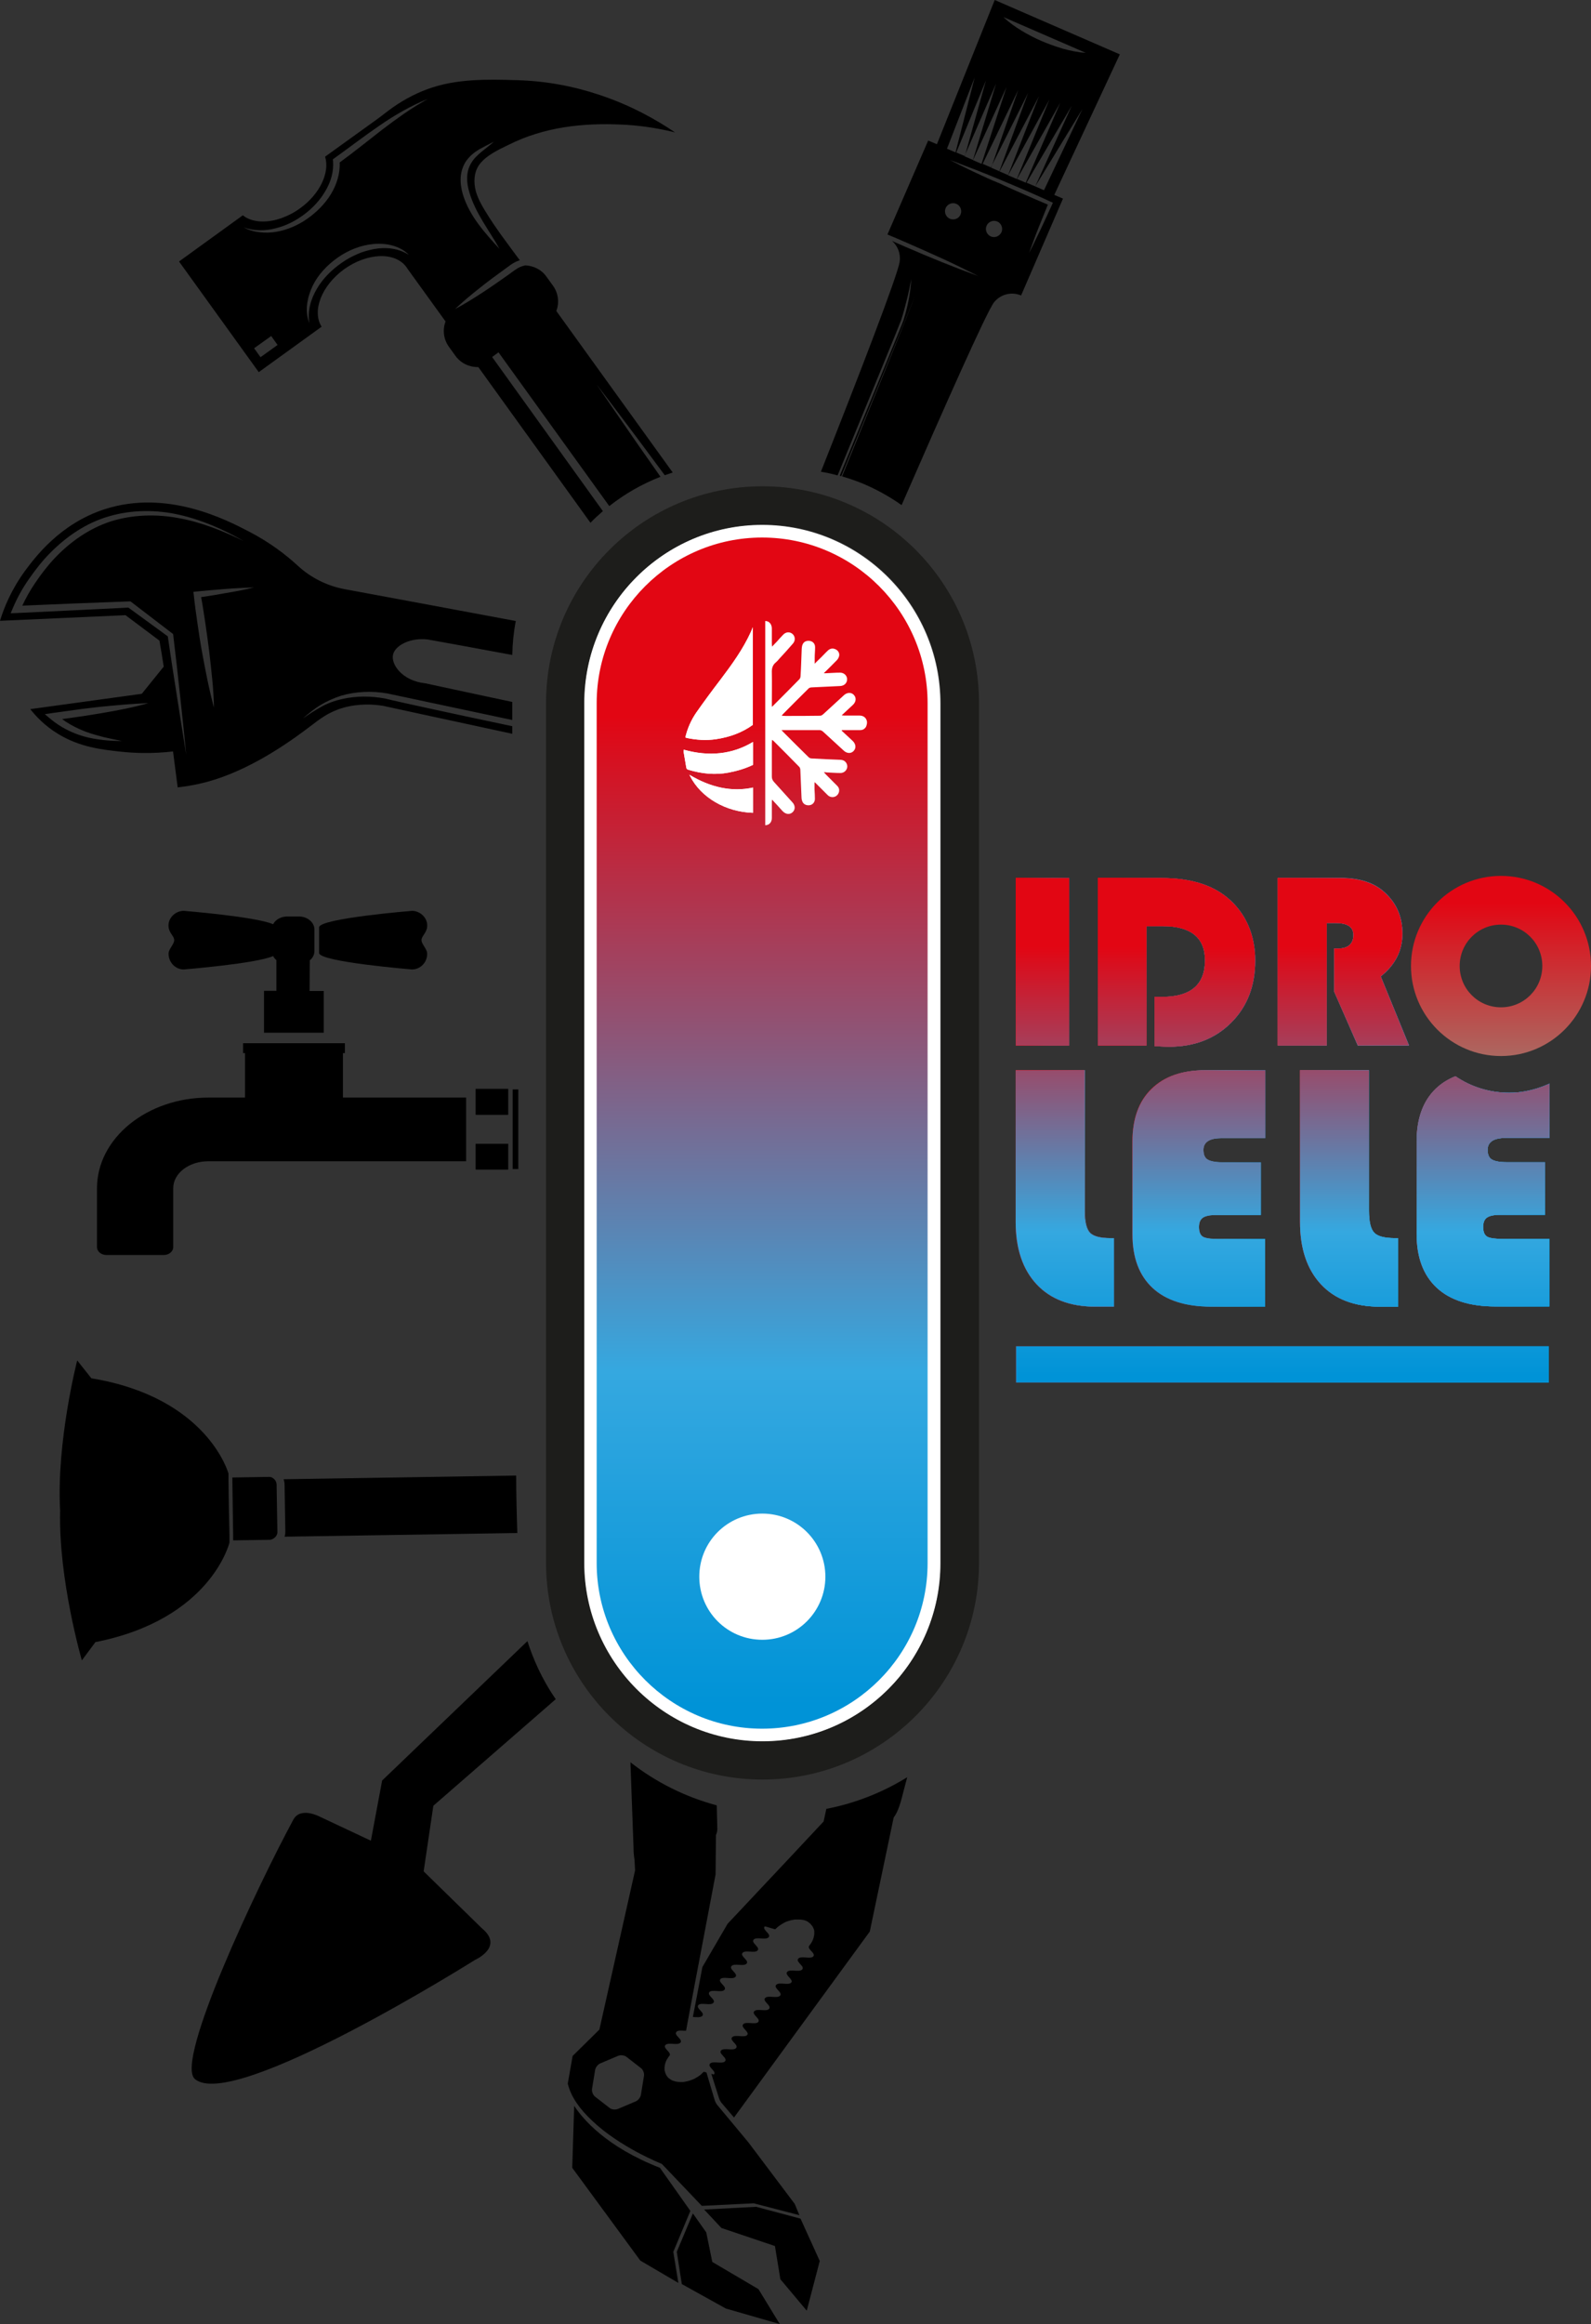 <?xml version="1.0" encoding="utf-8"?>
<!-- Generator: Adobe Illustrator 26.5.0, SVG Export Plug-In . SVG Version: 6.00 Build 0)  -->
                    <svg version="1.1" id="Livello_1" xmlns="http://www.w3.org/2000/svg"
                        xmlns:xlink="http://www.w3.org/1999/xlink" x="0px" y="0px" viewBox="0 0 820.2 1197.2"
                        style="enable-background:new 0 0 820.2 1197.2;" xml:space="preserve">
                        <rect x="0" y="0" width="820.2" height="1197.2" fill="#333333" stroke="none"/>
                        <style type="text/css">
                            .st0 {
                                fill: none;
                            }

                            .st1 {
                                fill: #FFFFFF;
                            }

                            .st2 {
                                fill: #1D1D1B;
                            }

                            .st3 {
                                fill: url(#SVGID_1_);
                            }

                            .st4 {
                                fill: url(#SVGID_00000076603536611640013180000009124294249795224755_);
                            }

                            .st5 {
                                fill: url(#SVGID_00000093860315370109695590000005527798639292701851_);
                            }

                            .st6 {
                                fill: url(#SVGID_00000124123429362809070010000016157052543063881093_);
                            }

                            .st7 {
                                fill: url(#SVGID_00000036966461088201800210000009478009272923543465_);
                            }

                            .st8 {
                                fill: url(#SVGID_00000075144410465371901390000014783155679308031124_);
                            }

                            .st9 {
                                fill: url(#SVGID_00000083774618868191161110000002120844729193852033_);
                            }

                            .st10 {
                                fill: url(#SVGID_00000088821902800430215120000013753517513407945900_);
                            }

                            .st11 {
                                fill: url(#SVGID_00000083089554296989632430000007363490117770693556_);
                            }

                            .st12 {
                                fill: url(#SVGID_00000088848854585300948100000004547427118363303080_);
                            }

                            .st13 {
                                fill: url(#SVGID_00000031896587664618130500000013118822372309814167_);
                            }

                            .st14 {
                                fill: url(#SVGID_00000129916067631053178200000007033391389577964981_);
                            }

                            .st15 {
                                fill: url(#SVGID_00000091705756274766575510000001591227562252439946_);
                            }

                            .st16 {
                                fill: url(#SVGID_00000023280590556373100750000015953466251812695206_);
                            }

                            .st17 {
                                fill: url(#SVGID_00000139997088212380427490000009801170119326822333_);
                            }

                            .st18 {
                                fill: url(#SVGID_00000111156258502371073670000008696772254346633094_);
                            }

                            .st19 {
                                fill: url(#SVGID_00000061449605599410544110000011280166765198894988_);
                            }

                            .st20 {
                                fill: url(#SVGID_00000120519451669809002440000004386089156634923441_);
                            }

                            .st21 {
                                fill: url(#SVGID_00000118390517570084837270000011281113610714711953_);
                            }

                            .st22 {
                                fill: url(#SVGID_00000027588139599986051220000002819966501582280344_);
                            }

                            .st23 {
                                fill: url(#SVGID_00000053536172711764113330000017996951659124220047_);
                            }

                            .st24 {
                                fill: url(#SVGID_00000023278187440350947470000011914677278454355622_);
                            }

                            .st25 {
                                fill: url(#SVGID_00000131334747510062661260000002199285178481069742_);
                            }

                            .st26 {
                                fill: url(#SVGID_00000120527084621317031940000007901424657887035064_);
                            }

                            .st27 {
                                fill: url(#SVGID_00000168806828893899218290000008504158075771250319_);
                            }

                            .st28 {
                                fill: url(#SVGID_00000175284671670932036200000013037730111159715503_);
                            }

                            .st29 {
                                fill: url(#SVGID_00000110462899098941270740000009056128103078114957_);
                            }

                            .st30 {
                                fill: url(#SVGID_00000067930765368229796590000005054344139540491174_);
                            }

                            .st31 {
                                fill: url(#SVGID_00000039814425208553527720000015295898900927415945_);
                            }

                            .st32 {
                                fill: url(#SVGID_00000026880060347388845200000017746716922633483708_);
                            }

                            .st33 {
                                fill: url(#SVGID_00000036209516066859913420000017862940265028628386_);
                            }
                        </style>
                        <g class="blocco-interattivo" id="chiaveingl">
                            <path class="st0" d="M206.3,359.4c-1.5,5.8,4.8,15.3,16.6,16.5c2.3,0.6,22.2,5.3,44.8,10.6v-24.5c0-0.7,0-1.4,0-2.1
		c-20.1-4-37.8-7.6-43.7-8.8C215,350.1,207.6,354.5,206.3,359.4L206.3,359.4z" />
                            <g>
                                <path class="st0"
                                    d="M101.4,304.7l-1.7,0.2l0.2,1.6c0.6,4.9,1.2,9.7,1.9,14.6c0.8,4.8,1.4,9.7,2.3,14.5c0.8,4.8,1.8,9.6,2.8,14.5
			c1,4.8,2.1,9.6,3.4,14.4c-0.2-4.9-0.5-9.8-0.9-14.7c-0.4-4.9-0.9-9.8-1.6-14.6c-0.6-4.9-1.3-9.7-2-14.6c-0.7-4.3-1.4-8.6-2.1-13
			c4.3-0.7,8.6-1.3,12.8-2.1c4.9-0.8,9.7-1.8,14.5-2.8c-5,0.1-9.9,0.4-14.8,0.8C111.2,303.8,106.3,304.2,101.4,304.7L101.4,304.7z" />
                                <path class="st0" d="M91.2,342.4L89.4,327l-0.1-0.5l-0.5-0.4l-20.9-16l-0.5-0.4l-0.7,0l-29.2,1.1l-26,1.1
			c1.9-4.1,4.1-8.1,6.7-11.8c3.1-4.6,6.6-9,10.4-13.1c7.7-8.1,17.3-14.9,28.4-18.4c11.1-3.5,23.3-4,35-1.7
			c11.7,2.1,22.9,6.6,33.5,11.8c-10.2-5.9-21.2-10.7-33.1-13.5c-11.8-2.7-24.6-2.8-36.4,0.8c-11.8,3.4-22.1,10.5-30.2,18.8
			c-4.1,4.2-7.7,8.7-11,13.5c-3.3,4.7-6,9.8-8.3,15l-1.1,2.6l3.1-0.1l29.2-1.4l28.5-1.4l20.3,14.9l2.2,14.8l2.4,15.3
			c1.6,10.2,3.2,20.4,4.9,30.6c-0.9-10.3-2.1-20.5-3.2-30.8L91.2,342.4L91.2,342.4z" />
                                <path class="st0" d="M175.9,358.4c-3.8,1.1-7.4,2.7-10.6,4.8c-3.3,2-6.1,4.4-9,6.8c3.1-2.1,6.2-4.3,9.6-6c3.3-1.7,6.9-3,10.6-3.9
			c7.3-1.8,15.2-1.6,22.4-0.2c5.4,1.3,35.4,7.9,65.2,14.4v-3.4c-29.6-6.3-59.2-12.6-64.5-13.7C191.6,355.8,183.5,356.2,175.9,358.4
			L175.9,358.4z" />
                                <path class="st0" d="M39.4,365.9c-4.1,0.5-8.2,1.1-12.3,1.7l-4,0.6l3,2.5c5,4.1,11,7.2,17.3,9c3.2,0.9,6.5,1.4,9.7,1.8
			c3.2,0.3,6.5,0.4,9.8,0.5c-3.2-0.7-6.3-1.3-9.5-2c-3.1-0.7-6.1-1.6-9-2.7c-2.9-1.1-5.7-2.4-8.3-3.9c-1.4-0.9-2.8-1.7-4.1-2.7
			c2.7-0.4,5.3-0.8,8-1.1c4.1-0.6,8.1-1.3,12.2-1.9c8.1-1.4,16.2-2.9,24.3-4.9c-8.3,0.3-16.5,1-24.8,1.9
			C47.6,364.9,43.5,365.3,39.4,365.9L39.4,365.9z" />
                                <path d="M198.8,359.9c-7.2-1.4-15.1-1.5-22.4,0.2c-3.7,0.8-7.3,2.1-10.6,3.9c-3.3,1.8-6.4,3.9-9.6,6c2.9-2.4,5.7-4.8,9-6.8
			c3.3-2,6.9-3.6,10.6-4.8c7.6-2.2,15.7-2.6,23.8-1.2c5.3,1.1,34.9,7.4,64.5,13.7v-9.3c-22.6-4.8-42.5-9.1-44.8-9.6
			c-11.8-1.2-18.1-9.8-16.6-15.1c1.3-4.5,8.8-8.5,17.7-7.5c5.9,1,23.6,4.3,43.7,8c0.1-5.9,0.7-11.8,1.8-17.5
			c-35.3-6.6-73.1-13.6-88.2-16.4c-9.2-1.7-17.6-6-24.2-12.1c-6.2-5.7-14.4-12-25-17.5c-11.7-6.1-42.3-22-74.5-11.6
			c-23.3,7.5-36.2,25.2-41.2,31.9C5.7,304,2,313.2,0,319.8c21.6-1,43.2-1.9,64.7-2.9c6.5,4.9,11,8.2,17.5,13.1
			c0.8,4.5,1.5,8.9,2.2,13.4c-4.4,5.4-6.9,8.5-11.3,14c-19.2,2.6-38.3,5.3-57.5,7.9c2.7,3.4,7.3,8.5,14.4,12.8
			c11.2,6.8,22.2,8,32.1,9.1c6.5,0.7,15.8,1.2,27.1-0.1c0.8,6.1,1.6,12.3,2.4,18.5c8.2-0.9,14.7-2.6,19.1-4
			c21.8-6.9,41.4-21.5,49.3-27.5c4.9-3.7,9.3-7.3,16.9-9.5c8.1-2.3,15.6-1.8,20.6-1c5.7,1.3,36.2,7.8,66.6,14.4v-3.9
			C234.2,367.8,204.2,361.3,198.8,359.9L198.8,359.9z M52.2,367.4c-4.1,0.6-8.1,1.4-12.2,1.9c-2.7,0.4-5.3,0.8-8,1.1
			c1.3,1,2.7,1.9,4.1,2.7c2.6,1.5,5.4,2.8,8.3,3.9c2.9,1.1,6,1.9,9,2.7c3.1,0.7,6.3,1.4,9.5,2c-3.3,0-6.5-0.1-9.8-0.5
			s-6.5-0.9-9.7-1.8c-6.4-1.8-12.4-4.9-17.3-9l-3-2.5l4-0.6c4.1-0.6,8.2-1.1,12.3-1.7c4.1-0.6,8.2-1,12.3-1.5
			c8.2-0.8,16.5-1.6,24.8-1.9C68.5,364.5,60.4,366,52.2,367.4L52.2,367.4z M91.1,357.9l-2.4-15.3l-2.2-14.8L66.2,313l-28.5,1.4
			l-29.1,1.4l-3.1,0.1l1.1-2.6c2.2-5.2,5-10.3,8.3-15c3.3-4.7,6.8-9.3,11-13.5c8.2-8.3,18.4-15.4,30.2-18.8
			c11.8-3.5,24.6-3.5,36.4-0.8c11.8,2.7,22.9,7.6,33.1,13.5c-10.6-5.2-21.8-9.7-33.5-11.8c-11.7-2.2-23.9-1.8-35,1.7
			C46,272.2,36.4,279,28.6,287.1c-3.9,4.1-7.3,8.5-10.4,13.1c-2.6,3.8-4.8,7.7-6.7,11.8l26-1.1l29.1-1.1l0.7,0l0.5,0.4l20.9,16
			l0.5,0.4l0.1,0.5l1.8,15.4l1.7,15.4c1.1,10.3,2.2,20.5,3.2,30.8C94.3,378.4,92.7,368.2,91.1,357.9L91.1,357.9z M116.5,305.5
			c-4.3,0.8-8.6,1.5-12.8,2.1c0.8,4.3,1.4,8.6,2.1,13c0.7,4.9,1.4,9.7,2,14.6c0.6,4.9,1.1,9.7,1.6,14.6c0.5,4.9,0.8,9.8,0.9,14.7
			c-1.3-4.8-2.4-9.6-3.4-14.4c-1-4.8-1.9-9.6-2.8-14.5c-0.9-4.8-1.6-9.7-2.3-14.5c-0.7-4.8-1.4-9.7-1.9-14.6l-0.2-1.6l1.7-0.2
			c4.9-0.5,9.8-0.9,14.8-1.3c4.9-0.4,9.9-0.6,14.8-0.8C126.2,303.8,121.3,304.7,116.5,305.5L116.5,305.5z" />
                            </g>
                        </g>
                        <g class="blocco-interattivo" id="martello">
                            <path class="st0" d="M276.7,203.8c10.6,10.8,21.3,21.4,31.9,32.1l19.3,19.1c0.8-0.5,1.7-1,2.6-1.5l-20.4-19.1
		C298.9,224.1,287.9,213.9,276.7,203.8z" />
                            <g>
                                <path class="st0" d="M192.5,125.6c-6.6,0.6-13,3.2-18.4,7c-5.4,3.8-10.1,8.8-13,14.7c-1.5,3-2.5,6.2-2.8,9.5
			c-0.3,3.3,0,6.6,1.2,9.6c-1-6.4,0.8-12.6,3.9-17.8c3.2-5.2,7.6-9.7,12.6-13.2c2.5-1.8,5.2-3.3,8-4.5c2.8-1.2,5.7-2.1,8.8-2.7
			c6-1.1,12.4-0.5,17.9,3c-2.2-2.3-5.2-3.9-8.4-4.8C199.1,125.5,195.8,125.3,192.5,125.6L192.5,125.6z" />
                                <path class="st0" d="M257.4,128.2c-2.7-4.9-5.9-9.6-8.7-14.3c-2.8-4.8-5.4-9.6-6.8-14.7c-1.6-5-1.8-10.5,0.8-15
			c2.5-4.5,7.6-7.4,11.8-11.2c-2.5,1.3-5,2.5-7.5,3.9c-2.4,1.5-4.8,3.3-6.6,5.8c-1.8,2.5-2.7,5.5-3,8.6c-0.2,3,0.3,6.1,1.1,8.8
			c1.7,5.6,4.6,10.7,7.9,15.2C249.8,119.9,253.6,124.1,257.4,128.2L257.4,128.2z" />
                                <path class="st0"
                                    d="M175.2,83.8c7.5-5.4,14.6-11.2,21.8-16.8c3.8-2.9,7.6-5.7,11.5-8.4c3.9-2.7,7.9-5.2,12.1-7.5
			c-4.5,1.7-8.7,3.9-12.9,6.2c-4.2,2.3-8.2,4.9-12.1,7.6c-7.9,5.4-15.4,11.2-23.1,16.7l-0.8,0.6l0.1,1c0.4,5.2-1.2,10.6-3.9,15.2
			c-2.8,4.7-6.5,8.8-10.9,12.1c-4.4,3.3-9.4,5.8-14.8,7.2c-5.4,1.4-11.2,1.5-16.5-0.5c2.5,1.4,5.3,2.2,8.2,2.5
			c2.9,0.3,5.8,0.2,8.7-0.2c5.8-1,11.2-3.4,16.1-6.7c4.8-3.3,9.1-7.6,12.2-12.7C173.6,95.2,175.6,89.6,175.2,83.8L175.2,83.8z" />
                                <path d="M253.7,183.9l3.3-2.4l57.1,79.2c8-6.3,16.9-11.4,26.4-15.1l-12.4-17.7c-6.8-9.9-13.7-19.8-20.5-29.8
			c7.4,9.6,14.6,19.2,21.8,28.8l13.3,17.9c1.4-0.5,2.7-0.9,4.1-1.4l-60-83.2c1.6-4.2,1.1-9.1-1.7-13l-3.4-4.7
			c-2.6-3.7-6.7-5.6-10.9-5.8c-0.8,0.2-1.6,0.4-2.3,0.7c-1.1,0.4-2.2,1.1-3.2,1.8l-3.3,2.4c-4.4,3.1-8.8,6.2-13.4,9.2
			s-9.1,5.8-14,8.4c4-3.8,8.1-7.2,12.4-10.6c4.2-3.4,8.6-6.6,13-9.8l3.3-2.4c1.2-0.8,2.5-1.6,4-2.1c0.2-0.1,0.5-0.2,0.7-0.2
			c-6.2-8.4-12.7-16.8-18.1-25.8c-1.9-3.1-3.6-6.3-4.6-9.8c-1.2-4.5-1-9.6,1.6-13.4c3.4-4.9,10.1-8,15.3-10.5
			c18.3-9.2,38.4-11.4,58.7-10.4c6.4,0.3,15.8,1.2,27.1,4c-9.6-6.5-22.6-13.9-38.9-19.3c-13.7-4.6-28-7.2-42.5-7.6
			c-15.5-0.5-31.4-0.8-46.2,4.6c-7.3,2.7-14.1,6.5-20.3,11.2c-2,1.6-4.1,3.1-6.1,4.6l-26.4,19c2.5,8.1-2.6,19.2-12.9,26.6
			c-3,2.2-6.3,3.9-9.7,5.1c-3.1,1.1-6.3,1.7-9.5,1.7c-2.8,0-5.6-0.5-8.2-1.8c-0.8-0.4-1.4-0.9-2.1-1.4l-32.9,23.8l41.1,57l32.4-23.4
			c-5.1-8.1,0-21.2,11.6-29.6c12-8.6,26.4-9.1,32.2-1c0.1,0.1,0.2,0.3,0.3,0.5l19.8,27.4c-1.6,4.2-1.1,9.1,1.7,13l3.4,4.7
			c2.8,3.9,7.3,5.9,11.8,5.8l57.8,80.2c2-2.1,4.2-4.1,6.4-6L253.7,183.9L253.7,183.9z M134.3,184l-3.3-4.6l8.8-6.3l3.3,4.6
			L134.3,184z M142.5,119.4c-2.9,0.5-5.8,0.6-8.7,0.2c-2.9-0.3-5.7-1.1-8.2-2.5c5.4,2,11.2,1.9,16.5,0.5c5.4-1.3,10.4-3.9,14.8-7.2
			c4.4-3.3,8.2-7.4,10.9-12.1c2.8-4.7,4.3-10,3.9-15.2l-0.1-1l0.8-0.6c7.7-5.5,15.2-11.3,23.1-16.7c3.9-2.7,8-5.3,12.1-7.6
			c4.2-2.3,8.5-4.5,12.9-6.2c-4.1,2.3-8.2,4.8-12.1,7.5c-3.9,2.7-7.7,5.5-11.5,8.4c-7.2,5.6-14.4,11.4-21.8,16.8
			c0.3,5.8-1.6,11.5-4.5,16.3c-3.1,5.1-7.4,9.3-12.2,12.7C153.7,116,148.2,118.4,142.5,119.4L142.5,119.4z M192.8,128.3
			c-3,0.6-6,1.4-8.8,2.7c-2.8,1.2-5.5,2.7-8,4.5c-5,3.5-9.5,7.9-12.6,13.2c-3.1,5.2-5,11.4-3.9,17.8c-1.2-3-1.6-6.3-1.2-9.6
			c0.4-3.3,1.4-6.5,2.8-9.5c2.9-6,7.6-10.9,13-14.7c5.4-3.8,11.8-6.4,18.4-7c3.3-0.3,6.7-0.1,9.9,0.8c3.2,0.9,6.2,2.5,8.4,4.8
			C205.3,127.8,198.8,127.2,192.8,128.3L192.8,128.3z M238.6,100.1c-0.8-2.8-1.3-5.8-1.1-8.8c0.2-3,1.2-6.1,3-8.6
			c1.8-2.5,4.1-4.3,6.6-5.8c2.5-1.4,5-2.6,7.5-3.9c-4.2,3.8-9.3,6.7-11.8,11.2c-2.6,4.4-2.4,9.9-0.8,15c1.5,5.1,4,10,6.8,14.7
			c2.8,4.7,6,9.4,8.7,14.3c-3.8-4.1-7.6-8.3-10.9-12.8C243.2,110.8,240.3,105.7,238.6,100.1L238.6,100.1z" />
                            </g>
                        </g>
                        <g class="blocco-interattivo" id="pennello">
                            <polygon class="st0" points="545.5,3.4 521.4,47.7 526.5,50.2 526.5,50.2 526.5,50.2 	" />
                            <polygon class="st0" points="488.6,73.5 493.1,75.3 503.7,35.6 	" />
                            <polygon class="st0" points="497.6,77.1 509.2,37.1 493.2,75.4 	" />
                            <polygon class="st0" points="537,55.4 558.4,8 531.8,52.9 	" />
                            <polygon class="st0" points="497.7,77.2 502.2,78.9 514.8,38.6 	" />
                            <path class="st0"
                                d="M469,140.4c-0.2,1.3-16.3,51.6-32.4,101.8c0.1,0,0.3,0.1,0.4,0.1C453,192,468.9,141.7,469,140.4z" />
                            <polygon class="st0" points="542.2,57.9 564.7,10.2 537,55.4 537,55.4 537,55.4 	" />
                            <path class="st0" d="M463.9,154.2c0.8-3.8,1.5-7.6,1.9-11.5c0.4-3.9,0.7-7.8,0.6-11.7c-0.4,3.9-0.9,7.7-1.5,11.5
		c-0.6,3.8-1.3,7.6-2.2,11.4c-0.4,1.7-13.6,42.9-28.1,88.2c0.4,0.1,0.8,0.1,1.1,0.2C450.3,197,463.5,155.7,463.9,154.2L463.9,154.2z
		" />
                            <polygon class="st0" points="577.6,14.5 547.5,60.4 552.7,62.8 	" />
                            <polygon class="st0" points="542.2,57.9 542.2,57.9 542.2,57.9 547.5,60.4 571.2,12.3 	" />
                            <path class="st0" d="M484.9,98.3c-2.2-0.8-4.6,0.2-5.4,2.4c-0.8,2.2,0.2,4.6,2.4,5.4c2.2,0.8,4.6-0.2,5.4-2.4
		C488.1,101.6,487.1,99.2,484.9,98.3L484.9,98.3z" />
                            <polygon class="st0" points="552,6.1 526.6,50.7 531.7,53.2 531.7,53.2 531.8,53.2 	" />
                            <path class="st0" d="M508.9,112.1c0.9-2.2-0.2-4.6-2.4-5.4c-2.1-0.8-4.6,0.2-5.4,2.3c-0.9,2.2,0.2,4.6,2.4,5.4
		C505.6,115.2,508,114.2,508.9,112.1z" />
                            <path class="st0" d="M532.5,97.2c-1.5,4-3,8-4.4,12.1c-0.8,2.2-1.5,4.4-2.3,6.5c-0.7,2.2-1.5,4.4-2.2,6.6c1-2.1,2-4.2,2.9-6.3
		c1-2.1,1.9-4.2,2.8-6.3c1.9-4.2,3.7-8.5,5.4-12.8l0.4-0.9l-1-0.4c-4.3-1.8-8.7-3.6-13.1-5.3c-4.4-1.7-8.8-3.5-13.2-5.1
		c-4.4-1.7-8.8-3.3-13.3-4.9c-2.2-0.8-4.5-1.6-6.7-2.3c-2.2-0.8-4.5-1.5-6.7-2.2c2.1,1,4.3,2,6.4,3c2.1,1,4.3,1.9,6.5,2.9
		c4.3,1.9,8.7,3.7,13,5.5c4.4,1.8,8.7,3.6,13.1,5.3C524.3,94,528.4,95.6,532.5,97.2L532.5,97.2z" />
                            <polygon class="st0" points="484.7,72 488.5,73.5 498.1,34.2 484,71.7 484,71.7 484,71.7 	" />
                            <path d="M464.6,164.8c1.1-3.4,2-6.9,2.9-10.4c0.9-3.5,1.6-7.1,2.3-10.6c-0.2,3.6-0.7,7.2-1.4,10.8c-0.7,3.6-1.6,7.1-2.7,10.6
		c-0.4,1.4-15.9,38.9-32.8,79.9c0.3,0.1,0.5,0.1,0.8,0.2c18.7-45.6,37.5-91.2,37.8-92.4c-0.2,1.2-18.8,46.9-37.4,92.5
		c3.7,1.1,7.3,2.3,10.9,3.8c7.1,3,13.7,6.7,19.8,11c21.7-49.7,43.8-99.5,47.6-104.4c3.3-4.2,9-5.7,14-3.6l21.6-49.9l-4.5-1.9
		L577.3,28L512.8,0L483,74.3l-4.5-1.9l-21,48.4c3.4,1.4,6.9,2.9,10.3,4.4c6.1,2.7,12.3,5.4,18.4,8.2c6.1,2.8,12.1,5.8,18.1,8.8
		c-6.3-2.3-12.6-4.7-18.8-7.2c-6.2-2.5-12.4-5.1-18.6-7.8c-2.4-1-4.7-2.1-7.1-3.1c3.1,2.6,4.6,6.7,4,10.8
		c-1.2,7.3-20.5,57.4-40.6,108.1c2.9,0.5,5.8,1.1,8.6,1.9C448.7,203.8,464.1,166.4,464.6,164.8L464.6,164.8z M558,56.2l-19.8,41.8
		l-4.5-2l-4.5-1.9l0,0l0,0l23.3-39.6l-18.8,41.5L558,56.2L558,56.2z M524.3,92.2l22.3-39.3l-17.8,41.2L524.3,92.2L524.3,92.2
		L524.3,92.2z M559.7,27.2c-4.1-0.2-7.9-1.1-11.7-2.1c-3.7-1.1-7.4-2.4-10.9-3.9c-3.5-1.5-7-3.3-10.3-5.3c-3.3-2-6.5-4.2-9.5-7.1
		L559.7,27.2L559.7,27.2z M524.2,92.2l-4.5-1.9l21.3-39L524.2,92.2L524.2,92.2z M519.7,90.2l-4.4-1.9l20.3-38.7L519.7,90.2
		L519.7,90.2L519.7,90.2L519.7,90.2z M515.2,88.2l-4.4-1.9L530,47.9L515.2,88.2L515.2,88.2L515.2,88.2L515.2,88.2z M511,86.3
		l-4.4-1.9l18.3-38L511,86.3L511,86.3z M506,84.4l-4.4-1.9l17.3-37.7L506,84.4L506,84.4z M501.6,82.4l-4.4-1.9l16.3-37.4L501.6,82.4
		L501.6,82.4z M493,78.5l15.3-37.1l-10.9,39l-3.8-1.6L493,78.5L493,78.5L493,78.5L493,78.5z M502.5,39.8l-9.9,38.7l0,0l0,0l-4.4-1.9
		L502.5,39.8z M489.7,112.7c-2.1-0.9-3.1-3.4-2.2-5.5c0.9-2.1,3.4-3.1,5.5-2.2c2.1,0.9,3.1,3.4,2.2,5.5
		C494.3,112.6,491.9,113.6,489.7,112.7z M502.4,88.7c-2.1-1-4.3-2-6.4-3.1c-2.1-1.1-4.2-2.1-6.4-3.2c2.2,0.8,4.4,1.6,6.6,2.5
		c2.2,0.8,4.4,1.7,6.6,2.5c4.4,1.7,8.8,3.5,13.1,5.3c4.4,1.8,8.7,3.7,13,5.5c4.3,1.9,8.7,3.8,12.9,5.8l1,0.4l-0.4,0.9
		c-1.9,4.2-3.8,8.4-5.8,12.6c-1,2.1-2,4.2-3,6.2c-1,2.1-2,4.2-3.1,6.2c0.8-2.2,1.6-4.4,2.4-6.5c0.8-2.2,1.6-4.3,2.5-6.5
		c1.6-4,3.2-7.9,4.8-11.9c-4-1.7-8.1-3.4-12.1-5.2c-4.3-1.9-8.7-3.8-12.9-5.8C510.9,92.7,506.6,90.7,502.4,88.7L502.4,88.7z
		 M510.8,121.8c-2.1-0.9-3.1-3.4-2.2-5.5c0.9-2.1,3.4-3.1,5.5-2.2c2.1,0.9,3.1,3.4,2.2,5.5C515.3,121.7,512.9,122.7,510.8,121.8
		L510.8,121.8z" />
                        </g>
                        <g class="blocco-interattivo" id="pappagallo">
                            <path class="st0" d="M330.4,1079.1c-0.2,1.3-1.4,2.9-2.7,3.4l-9.2,3.9c-1.3,0.5-3.2,0.3-4.2-0.5l-7.6-5.9c-1-0.8-1.7-2.6-1.5-3.9
		l1.6-9.8c0.2-1.3,1.4-2.9,2.7-3.4l9.2-3.9c1.3-0.5,3.1-0.3,4.2,0.5l7.6,5.9c1,0.8,1.7,2.6,1.5,3.9L330.4,1079.1z" />
                            <polygon
                                points="357.2,1140.2 364.1,1150 367.2,1165.2 391,1179.2 402,1197.2 374.2,1189.2 351.5,1176.6 348.9,1160 	" />
                            <polygon
                                points="371.9,1147.7 363,1138.2 389.8,1136.8 412.7,1142.9 422.6,1164.7 415.9,1190.3 402.3,1174.1 399.5,1157 	" />
                            <path d="M369.5,930c-16.4-4.4-31.5-12-44.5-22.2l1.6,43.9c0,2.5,0.2,4.5,0.5,6.2l0.3,5.6l-18.4,82l-13.8,13.6l-2.5,14.2
		c1.6,6.9,6.3,13.2,12.2,18.8c14.6,14.1,36.3,22.6,36.3,22.6l20.6,21.6l26.8-1.3l23.5,6.1l-2.4-5.8l-23.8-31.6l-8.9-10.7l-7.1-8.5
		c-0.7-0.8-1.2-1.8-1.5-2.8l-4.2-14.1c-0.8-0.2-1.4-0.4-1.5-0.3c-0.2,0.2-1.1,1-1.3,1.3c-0.3,0.2-1.2,0.9-1.5,1.1
		c-0.3,0.2-1.3,0.8-1.7,1c0,0-0.1,0.1-0.2,0.1c-0.4,0.2-1.3,0.6-1.7,0.7c-0.4,0.2-1.5,0.5-1.9,0.6c-0.4,0.1-1.6,0.3-2,0.4
		c-0.4,0-1.5,0.1-2,0c-0.4,0-1.4-0.1-1.9-0.2c-0.4-0.1-1.3-0.4-1.7-0.5c0,0-0.4-0.2-0.8-0.4c-0.3-0.2-1-0.7-1.3-0.9
		c-0.3-0.2-0.8-0.9-1-1.2c-0.2-0.3-0.6-1.1-0.7-1.4c-0.1-0.3-0.3-1.2-0.4-1.5c0-0.3,0-1.2,0-1.5c0-0.3,0.2-1.2,0.2-1.5
		c0.1-0.3,0.4-1.2,0.5-1.5c0.1-0.3,0.6-1.2,0.8-1.5c0.2-0.3,0.8-1.2,1-1.4c1.4-1.7-3.5-3.8-2.1-5.5c1.4-1.7,6.4,0.4,7.8-1.3
		c1.4-1.7-3.6-3.8-2.1-5.5c0.7-0.9,2.5-0.7,4.1-0.6c0.3,0,0.6,0,0.9,0l0.8-4.5l0.4-2.1l3.8-20.2l10.2-53.7l0.2-20.3
		c0.4-1,0.7-2,0.7-3.1L369.5,930L369.5,930z M332,1069.3l-1.6,9.8c-0.2,1.3-1.4,2.9-2.7,3.4l-9.2,3.9c-1.3,0.5-3.2,0.3-4.2-0.5
		l-7.6-5.9c-1-0.8-1.7-2.6-1.5-3.9l1.6-9.8c0.2-1.3,1.4-2.9,2.7-3.4l9.2-3.9c1.3-0.5,3.1-0.3,4.2,0.5l7.6,5.9
		C331.5,1066.2,332.2,1067.9,332,1069.3z" />
                            <path d="M465.9,922.3c-1.6,6.4-2.8,10.8-5.2,14l-12.3,58.7l-70,95.8l-6.3-7.4c-0.7-0.8-1.2-1.8-1.5-2.8l-3.9-12.3
		c0.7,0.2,1.3,0.4,1.4,0.3c1.4-1.7-3.5-3.8-2.1-5.5c1.4-1.7,6.4,0.4,7.8-1.3c1.4-1.7-3.5-3.8-2.1-5.5c1.4-1.7,6.4,0.4,7.8-1.3
		c1.4-1.7-3.5-3.8-2.1-5.5c1.4-1.7,6.4,0.4,7.8-1.2s-3.5-3.8-2.1-5.5c1.4-1.7,6.4,0.4,7.8-1.2c1.4-1.7-3.5-3.8-2.1-5.5
		c1.4-1.7,6.4,0.4,7.7-1.3c1.4-1.7-3.5-3.8-2.1-5.5c1.4-1.7,6.4,0.4,7.8-1.3c1.4-1.7-3.5-3.8-2.1-5.5c1.4-1.7,6.4,0.4,7.8-1.2
		s-3.5-3.8-2.1-5.5c1.4-1.7,6.4,0.4,7.8-1.3c1.4-1.7-3.5-3.8-2.1-5.5c1.4-1.7,6.4,0.4,7.8-1.2c1.4-1.7-3.5-3.8-2.1-5.5
		c0.2-0.3,0.9-1.1,1-1.4c0.2-0.3,0.7-1.2,0.8-1.5c0.1-0.3,0.5-1.2,0.5-1.5c0.1-0.3,0.2-1.2,0.3-1.5c0-0.3,0-1.2,0-1.5
		c0-0.3-0.2-1.2-0.4-1.5c-0.1-0.3-0.5-1.1-0.7-1.3c-0.2-0.3-0.8-0.9-1-1.2c-0.3-0.2-1-0.8-1.3-1s-0.8-0.4-0.8-0.4
		c-0.4-0.2-1.3-0.5-1.7-0.5c-0.4-0.1-1.4-0.2-1.9-0.2c-0.4,0-1.5,0-2,0c-0.4,0-1.6,0.3-2,0.3c-0.4,0.1-1.6,0.5-2,0.6
		c-0.4,0.1-1.5,0.6-1.8,0.8c-0.3,0.2-1.4,0.8-1.7,1c-0.3,0.2-1.2,0.9-1.5,1.1c-0.2,0.2-1.1,1-1.3,1.2c-0.2,0.2-5.3-1.7-5.5-1.4
		c-1.4,1.7,3.5,3.8,2.1,5.5c-1.4,1.7-6.4-0.4-7.8,1.3c-1.4,1.7,3.5,3.8,2.1,5.5c-1.4,1.7-6.4-0.4-7.8,1.3c-1.4,1.7,3.5,3.8,2.1,5.5
		c-1.4,1.7-6.4-0.4-7.8,1.3c-1.4,1.7,3.5,3.8,2.1,5.5c-1.4,1.7-6.4-0.4-7.8,1.2c-1.4,1.7,3.5,3.8,2.1,5.5c-1.4,1.7-6.4-0.4-7.8,1.2
		c-1.4,1.7,3.5,3.8,2.1,5.5c-1.4,1.7-6.3-0.4-7.8,1.2c-1.4,1.7,3.5,3.8,2.1,5.5c-0.9,1-3,0.7-4.9,0.6c0.7-3.5,3.7-19.2,4.9-25.7
		l13-22.3l31.8-33.8l17.7-18.9l1.4-6.5c15-2.9,29.1-8.5,41.7-16.3L465.9,922.3L465.9,922.3z" />
                            <path d="M340.2,1116.7l15.7,22.2l-8.8,21.1l2.6,16l-19.6-11.5l-35.1-47.8l1-31.9C300.6,1091.7,312.5,1105.9,340.2,1116.7
		L340.2,1116.7z" />
                        </g>
                        <g class="blocco-interattivo" id="lavandino">
                            <path d="M159.6,510.5h7.3V532h-30.8v-21.6h6.4v-15.8c-0.7-0.6-1.3-1.3-1.7-2.1c-8.8,3.9-46.1,6.9-46.1,6.9c-4.3,0-7.9-3.7-7.8-8.3
		c0.1-2.3,2.9-4.7,2.9-6.8c0-2.1-2.6-3.6-2.9-6.8c-0.5-4.5,3.5-8.3,7.8-8.3c0,0,37.3,3,46.1,6.9c1.2-2.4,4.1-4,7.4-4h5.8
		c4.5,0,8.1,3,8.1,6.8v11c0,1.9-0.9,3.6-2.4,4.8L159.6,510.5L159.6,510.5z" />
                            <path d="M212.4,499.4c0,0-47.9-3.9-47.9-8.5v-13.2c0-4.6,47.9-8.5,47.9-8.5c4.3,0,8.3,3.8,7.8,8.3c-0.3,3.1-2.9,4.7-2.9,6.8
		s2.8,4.4,2.9,6.8C220.4,495.7,216.7,499.4,212.4,499.4L212.4,499.4z" />
                            <path d="M89.3,612.1v30.3c0,2.3-2.2,4.1-4.9,4.1H54.9c-2.7,0-4.9-1.8-4.9-4.1v-30.3c0-25.8,25.8-46.7,57.4-46.7h18.9v-22.9h-1v-5.1
		h1h50.5h1v5.1h-1v22.9h63.5v8.9v14.9v9H107.4C97.4,598.2,89.3,604.4,89.3,612.1L89.3,612.1z" />
                            <polygon points="264.3,600.5 264.3,598.2 264.3,565.3 264.3,563 264.3,561.2 267.2,561.2 267.2,563 267.2,565.3 267.2,598.2 
		267.2,600.5 267.2,602.2 264.3,602.2 	" />
                            <polygon
                                points="245.2,565.3 245.2,560.9 262,560.9 262,563 262,565.3 262,574.3 245.2,574.3 	" />
                            <polygon
                                points="245.2,598.2 245.2,589.2 262,589.2 262,598.2 262,600.5 262,602.5 245.2,602.5 	" />
                        </g>
                        <g id="centro">
                            <path class="st1" d="M392.9,270.4c-50.6,0-91.9,41.2-91.9,91.9v443c0,50.7,41.2,91.9,91.9,91.9s91.9-41.2,91.9-91.9v-443
		C484.7,311.6,443.5,270.4,392.9,270.4z" />
                            <path class="st2" d="M393.1,250.5L393.1,250.5c-61.6,0-111.6,50-111.6,111.6v443c0,61.6,50,111.6,111.6,111.6l0,0
                            c61.6,0,111.6-50,111.6-111.6v-443C504.7,300.5,454.7,250.5,393.1,250.5L393.1,250.5z
                            M301.2,362.1c0-50.6,41.2-91.9,91.9-91.9
                            s91.9,41.2,91.9,91.9v443c0,50.7-41.2,91.9-91.9,91.9s-91.9-41.2-91.9-91.9" />
                            <g>

                                <linearGradient id="SVGID_1_" gradientUnits="userSpaceOnUse" x1="392.87" y1="921.07"
                                    x2="392.87" y2="307.45" gradientTransform="matrix(1 0 0 -1 0 1198)">
                                    <stop offset="0.15" style="stop-color:#E20613" />
                                    <stop offset="0.7" style="stop-color:#35A8E0" />
                                    <stop offset="0.98" style="stop-color:#0093D7" />
                                </linearGradient>
                                <path class="st3" d="M392.9,890.5c-47,0-85.3-38.3-85.3-85.3v-443c0-47,38.3-85.3,85.3-85.3s85.3,38.3,85.3,85.3v443
			C478.2,852.3,439.9,890.5,392.9,890.5L392.9,890.5z" />
                                <path class="st1" d="M425.5,812.2c0,17.9-14.5,32.5-32.5,32.5s-32.5-14.5-32.5-32.5s14.5-32.5,32.5-32.5S425.5,794.3,425.5,812.2z
			" />
                                <path class="st1" d="M446.3,370.1c-0.8-1.1-2-1.5-3.3-1.5c-2.7,0-5.4,0-8,0c-0.3,0-0.5-0.1-1.1-0.1c2.1-1.9,3.9-3.7,5.8-5.4
			c1.6-1.5,1.9-3.6,0.5-5.1c-1.2-1.4-3.4-1.4-5,0c-3.6,3.3-7.2,6.6-10.8,9.9c-0.4,0.4-1.1,0.8-1.6,0.8c-5.9,0.1-11.9,0.1-17.8,0.1
			c-0.6,0-1.2-0.1-2-0.1c0.3-0.4,0.4-0.6,0.5-0.7c4.5-4.5,8.9-9,13.4-13.4c0.3-0.3,1-0.5,1.5-0.5c4.9-0.2,9.8-0.5,14.7-0.7
			c2.1-0.1,3.6-1.5,3.6-3.5c0-1.9-1.6-3.4-3.6-3.4c-2.4,0-4.9,0.2-7.3,0.3c-0.3,0-0.6,0-1.1,0c0.5-0.5,0.8-0.9,1.1-1.1
			c1.9-1.9,3.8-3.7,5.6-5.6c0.6-0.6,1-1.4,1.2-2.2c0.3-1.4-0.5-2.8-1.8-3.4c-1.4-0.7-2.8-0.5-4,0.6c-1.6,1.5-3,3.1-4.6,4.6
			c-0.7,0.7-1.4,1.3-2.2,2.2c0-1.3,0-2.2,0-3.1c0-1.8,0.2-3.6,0.2-5.4c0-2-1.4-3.3-3.4-3.3c-2.2,0-3.4,1.4-3.5,4.2
			c-0.2,4.7-0.3,9.4-0.6,14c0,0.6-0.3,1.4-0.8,1.8c-4.3,4.4-8.6,8.7-12.9,13c-0.2,0.3-0.5,0.5-1.1,1c0-0.8,0-1.3,0-1.7
			c0-5.2,0.1-10.5,0-15.7c-0.1-2.3,0.3-4.1,2.2-5.6c0.6-0.5,1.1-1.1,1.6-1.7c2.4-2.6,4.8-5.2,7.1-7.9c1.3-1.5,1.2-3.6-0.2-4.9
			c-1.5-1.3-3.5-1.1-4.9,0.4c-1.1,1.1-2.1,2.3-3.2,3.5c-0.8,0.8-1.5,1.6-2.5,2.6c0-0.7-0.1-1.1-0.1-1.4c0-2.6,0-5.3,0-7.9
			c0-2.3-1.4-3.9-3.4-3.9c0,0,0,0,0,0v105.2c0,0,0,0,0,0c2,0,3.4-1.5,3.4-3.7c0-2.7,0-5.4,0-8c0-0.4,0-0.8,0.1-1.5
			c2,2.1,3.7,4,5.4,5.9c1.6,1.7,3.7,2,5.2,0.6c1.5-1.4,1.4-3.5-0.1-5.1c-3.2-3.5-6.3-7-9.5-10.5c-0.7-0.8-1.1-1.6-1.1-2.7
			c0-5.8,0-11.6,0-17.5c0-0.4,0.1-0.9,0.1-1.5c0.4,0.3,0.6,0.5,0.8,0.6c4.4,4.4,8.8,8.8,13.2,13.3c0.4,0.4,0.6,1.1,0.6,1.7
			c0.2,4.7,0.4,9.4,0.6,14.1c0,0.6,0.1,1.2,0.3,1.7c0.5,1.7,2,2.5,3.8,2.3c1.6-0.2,2.8-1.5,2.8-3.3c0-1.6-0.1-3.2-0.2-4.8
			c0-1.2,0-2.4,0-3.8c0.3,0.3,0.6,0.5,0.8,0.7c2,2,4,4,6,6c2,1.9,5.1,1,5.8-1.6c0.3-1.2,0-2.3-0.9-3.2c-1.9-1.9-3.7-3.7-5.6-5.6
			c-0.4-0.4-0.7-0.8-1.3-1.4c0.7,0,1.1,0,1.5,0.1c2.4,0.1,4.7,0.3,7.1,0.3c1.9,0,3.4-1.5,3.5-3.3c0-1.9-1.4-3.4-3.4-3.5
			c-5-0.2-10-0.4-15-0.7c-0.6,0-1.2-0.3-1.6-0.7c-4.3-4.2-8.6-8.5-12.9-12.8c-0.3-0.3-0.6-0.7-1-1c0.2-0.1,0.3-0.1,0.4-0.1
			c6.4,0,12.8,0,19.2,0c0.6,0,1.2,0.3,1.7,0.7c3.6,3.3,7.2,6.6,10.8,9.9c1.6,1.5,3.8,1.6,5.1,0.1c1.4-1.5,1.1-3.6-0.6-5.2
			c-1.9-1.7-3.7-3.5-5.6-5.2c0-0.1,0.1-0.2,0.1-0.3c0.4,0,0.8,0,1.2,0c2.8,0,5.5,0,8.3,0c1.3,0,2.3-0.6,3-1.8
			C447.2,372.5,447.1,371.3,446.3,370.1L446.3,370.1z" />
                                <g>
                                    <path class="st1" d="M387.1,325.5c-4,8.8-9.7,16.7-15.6,24.5c-4.3,5.6-8.5,11.3-12.5,17c-2.7,3.9-4.6,8.2-5.7,12.9
				c0.4,0.1,0.7,0.2,1,0.3c4.9,1,9.8,1.3,14.7,0.6c7.5-1.1,13.9-3.6,19.1-7.4v-50.3C387.8,323.9,387.4,324.7,387.1,325.5
				L387.1,325.5z" />
                                    <path class="st1" d="M387.1,325.5c-4,8.8-9.7,16.7-15.6,24.5c-4.3,5.6-8.5,11.3-12.5,17c-2.7,3.9-4.6,8.2-5.7,12.9
				c0.4,0.1,0.7,0.2,1,0.3c4.9,1,9.8,1.3,14.7,0.6c7.5-1.1,13.9-3.6,19.1-7.4v-50.3C387.8,323.9,387.4,324.7,387.1,325.5
				L387.1,325.5z" />
                                    <path class="st1" d="M355.4,399.1c0.1,0.2,0.2,0.4,0.3,0.6c5.7,11.3,18.6,18.6,32.5,19v-13C377.2,408.1,366.2,405.6,355.4,399.1
				L355.4,399.1z" />
                                    <path class="st1" d="M355.4,399.1c0.1,0.2,0.2,0.4,0.3,0.6c5.7,11.3,18.6,18.6,32.5,19v-13C377.2,408.1,366.2,405.6,355.4,399.1
				L355.4,399.1z" />
                                    <path class="st1" d="M352.5,386.2c0,0.6-0.1,1.1,0,1.6c0.4,2.5,0.9,5.1,1.3,7.6c0.1,0.7,0.5,1,1.3,1.2c6.7,2,13.6,2.7,20.5,1.4
				c4.7-0.9,8.9-2.2,12.6-4v-11.8C377.4,388.7,365.4,389.8,352.5,386.2L352.5,386.2z" />
                                    <path class="st1" d="M352.5,386.2c0,0.6-0.1,1.1,0,1.6c0.4,2.5,0.9,5.1,1.3,7.6c0.1,0.7,0.5,1,1.3,1.2c6.7,2,13.6,2.7,20.5,1.4
				c4.7-0.9,8.9-2.2,12.6-4v-11.8C377.4,388.7,365.4,389.8,352.5,386.2L352.5,386.2z" />
                                </g>
                            </g>
                        </g>
                        <g class="blocco-interattivo" id="cazzuola">
                            <path d="M197,917.2l-5.8,31l-26.4-12.4c0,0-9.9-5.3-13.6,1.6c-18.5,34.2-61.1,124.3-50.8,133.5c19.5,17.3,144.5-61.3,144.5-61.3
		s15.2-6.7,3.5-16.3l-30-29.3l5-33.8l63.1-54.9c-7.5-10.8-11.9-21.5-14.6-29.9L197,917.2L197,917.2z" />
                        </g>
                        <g class="blocco-interattivo" id="stur">
                            <g>
                                <path d="M143,788.9l-0.2-12l-0.2-12c0-1.1-0.4-2.1-1.1-2.8c-0.7-0.8-1.8-1.4-2.9-1.3l-18.8,0.3l0,2.3l0.2,13.9l0.2,13.9l0,2.3
			l18.8-0.3c1.1,0,2.1-0.6,2.9-1.4C142.7,791,143.1,790,143,788.9L143,788.9z" />
                                <path d="M118,776.8l-0.2-13.9l0-2.3l0-1.5c0,0-10.6-39.2-70.7-49.1l-7.3-9.2c0,0-10.8,41.9-8.8,77.4
			c-0.9,35.5,11.2,77.1,11.2,77.1l7-9.4c59.7-11.8,69.1-51.3,69.1-51.3l0-1.5l0-2.3L118,776.8L118,776.8z" />
                            </g>
                            <path d="M266.1,760.1L146.2,762c0.3,0.9,0.5,1.8,0.5,2.8l0.2,12l0.2,12c0,1-0.1,1.9-0.4,2.8l120-1.9
		C266.4,781,266.1,769.2,266.1,760.1L266.1,760.1z" />
                        </g>
                        <g id="titolo">

                            <linearGradient id="SVGID_00000111182180068891015100000006855379222086153403_"
                                gradientUnits="userSpaceOnUse" x1="523.65" y1="702.53" x2="551.11" y2="702.53"
                                gradientTransform="matrix(1 0 0 -1 0 1198)">
                                <stop offset="0.15" style="stop-color:#E20613" />
                                <stop offset="0.7" style="stop-color:#35A8E0" />
                                <stop offset="0.98" style="stop-color:#0093D7" />
                            </linearGradient>

                            <rect x="523.7" y="452.3"
                                style="fill:url(#SVGID_00000111182180068891015100000006855379222086153403_);"
                                width="27.5" height="86.3" />

                            <linearGradient id="SVGID_00000162349218209983635410000001478622745129416837_"
                                gradientUnits="userSpaceOnUse" x1="583.77" y1="585.76" x2="652.22" y2="585.76"
                                gradientTransform="matrix(1 0 0 -1 0 1198)">
                                <stop offset="0.15" style="stop-color:#E20613" />
                                <stop offset="0.7" style="stop-color:#35A8E0" />
                                <stop offset="0.98" style="stop-color:#0093D7" />
                            </linearGradient>
                            <path style="fill:url(#SVGID_00000162349218209983635410000001478622745129416837_);" d="M629.5,586.3h22.7v-35h-30.9
		c-11.9,0-21.1,3.2-27.7,9.6c-6.6,6.4-9.8,15.5-9.8,27.1v47.7c0,12.1,3.5,21.3,10.4,27.7c6.9,6.4,17,9.6,30.1,9.6h27.9v-34.8h-23.9
		c-4.2,0-6.9-0.4-8.2-1.2c-1.3-0.8-2-2.5-2-5c0-2.3,0.7-3.9,2-4.8s3.5-1.4,6.7-1.4h23.2v-27.1h-19.6c-3.7,0-6.3-0.5-7.8-1.4
		c-1.5-0.9-2.2-2.6-2.2-5C620.3,588.3,623.4,586.3,629.5,586.3L629.5,586.3z" />

                            <linearGradient id="SVGID_00000096040068026719581050000017780931366216441759_"
                                gradientUnits="userSpaceOnUse" x1="658.77" y1="702.53" x2="726.33" y2="702.53"
                                gradientTransform="matrix(1 0 0 -1 0 1198)">
                                <stop offset="0.15" style="stop-color:#E20613" />
                                <stop offset="0.7" style="stop-color:#35A8E0" />
                                <stop offset="0.98" style="stop-color:#0093D7" />
                            </linearGradient>
                            <path style="fill:url(#SVGID_00000096040068026719581050000017780931366216441759_);" d="M684,475.5h4.5c6.1,0,9.2,2,9.2,6.1
		c0,4.6-2.7,7-7.9,7h-2v22.2l12.2,27.8h26.4L711.8,503c7.5-6,11.2-13.4,11.2-22.1s-3-15.6-9.1-21.2c-5.4-5-13-7.5-22.9-7.5h-32.3
		v86.3H684L684,475.5L684,475.5z" />

                            <linearGradient id="SVGID_00000115487362394459546250000011422950577942457477_"
                                gradientUnits="userSpaceOnUse" x1="670.15" y1="585.78" x2="720.74" y2="585.78"
                                gradientTransform="matrix(1 0 0 -1 0 1198)">
                                <stop offset="0.15" style="stop-color:#E20613" />
                                <stop offset="0.7" style="stop-color:#35A8E0" />
                                <stop offset="0.98" style="stop-color:#0093D7" />
                            </linearGradient>
                            <path style="fill:url(#SVGID_00000115487362394459546250000011422950577942457477_);" d="M670.2,551.3v78.2
		c0,13.7,3.6,24.4,10.8,32.1s17.3,11.5,30.3,11.5h9.5v-35.3h-1.8c-5.2,0-8.8-0.9-10.5-2.8c-1.8-1.9-2.7-5.6-2.7-11.3v-72.4
		L670.2,551.3L670.2,551.3z" />

                            <linearGradient id="SVGID_00000013171593144189357610000008276464070808775594_"
                                gradientUnits="userSpaceOnUse" x1="565.77" y1="702.275" x2="646.92" y2="702.275"
                                gradientTransform="matrix(1 0 0 -1 0 1198)">
                                <stop offset="0.15" style="stop-color:#E20613" />
                                <stop offset="0.7" style="stop-color:#35A8E0" />
                                <stop offset="0.98" style="stop-color:#0093D7" />
                            </linearGradient>
                            <path style="fill:url(#SVGID_00000013171593144189357610000008276464070808775594_);" d="M591,477.1h8.5c14.4,0,21.7,5.9,21.7,17.6
		c0,12.5-7.3,18.8-22,18.8h-4v25.4c3.5,0.2,6,0.3,7.5,0.3c13,0,23.7-4.1,32-12.4c8.3-8.3,12.4-18.9,12.4-32s-4.8-24.5-14.5-32.5
		c-8.2-6.7-19.4-10-33.8-10h-32.8v86.3H591L591,477.1L591,477.1z" />

                            <linearGradient id="SVGID_00000151545293955109705300000002617896285655643560_"
                                gradientUnits="userSpaceOnUse" x1="730.28" y1="584.225" x2="798.72" y2="584.225"
                                gradientTransform="matrix(1 0 0 -1 0 1198)">
                                <stop offset="0.15" style="stop-color:#E20613" />
                                <stop offset="0.7" style="stop-color:#35A8E0" />
                                <stop offset="0.98" style="stop-color:#0093D7" />
                            </linearGradient>
                            <path style="fill:url(#SVGID_00000151545293955109705300000002617896285655643560_);"
                                d="M778,562.9c-10.2,0-19.8-3.1-27.7-8.5
		c-3.9,1.6-7.3,3.7-10.2,6.5c-6.6,6.4-9.8,15.5-9.8,27.1v47.7c0,12.1,3.5,21.3,10.4,27.7c6.9,6.4,17,9.6,30.1,9.6h27.9v-34.8h-23.9
		c-4.2,0-6.9-0.4-8.2-1.2c-1.3-0.8-2-2.5-2-5c0-2.3,0.7-3.9,2-4.8s3.5-1.4,6.7-1.4h23.2v-27.1h-19.6c-3.7,0-6.3-0.5-7.8-1.4
		c-1.5-0.9-2.2-2.6-2.2-5c0-4,3.1-6.1,9.2-6.1h22.7v-28c-4,1.8-8.3,3.2-12.8,4C783.3,562.7,780.6,562.9,778,562.9L778,562.9z" />

                            <linearGradient id="SVGID_00000145764501579473787780000001162508181673997706_"
                                gradientUnits="userSpaceOnUse" x1="523.64" y1="585.77" x2="574.23" y2="585.77"
                                gradientTransform="matrix(1 0 0 -1 0 1198)">
                                <stop offset="0.15" style="stop-color:#E20613" />
                                <stop offset="0.7" style="stop-color:#35A8E0" />
                                <stop offset="0.98" style="stop-color:#0093D7" />
                            </linearGradient>
                            <path style="fill:url(#SVGID_00000145764501579473787780000001162508181673997706_);" d="M564.8,673.1h9.5v-35.3h-1.8
		c-5.2,0-8.8-0.9-10.5-2.8c-1.8-1.9-2.7-5.6-2.7-11.3v-72.4h-35.5v78.2c0,13.7,3.6,24.4,10.8,32.1S551.8,673.1,564.8,673.1
		L564.8,673.1z" />

                            <linearGradient id="SVGID_00000134228188748406735460000014192537879794334380_"
                                gradientUnits="userSpaceOnUse" x1="523.84" y1="495.115" x2="798.49" y2="495.115"
                                gradientTransform="matrix(1 0 0 -1 0 1198)">
                                <stop offset="0.15" style="stop-color:#E20613" />
                                <stop offset="0.7" style="stop-color:#35A8E0" />
                                <stop offset="0.98" style="stop-color:#0093D7" />
                            </linearGradient>

                            <rect x="523.8" y="693.5"
                                style="fill:url(#SVGID_00000134228188748406735460000014192537879794334380_);"
                                width="274.6" height="18.7" />

                            <linearGradient id="SVGID_00000151533626922247156230000012978317929326712451_"
                                gradientUnits="userSpaceOnUse" x1="661.165" y1="750.11" x2="661.165" y2="484.01"
                                gradientTransform="matrix(1 0 0 -1 0 1198)">
                                <stop offset="0.15" style="stop-color:#E20613" />
                                <stop offset="0.7" style="stop-color:#35A8E0" />
                                <stop offset="0.98" style="stop-color:#0093D7" />
                            </linearGradient>

                            <rect x="523.8" y="693.5"
                                style="fill:url(#SVGID_00000151533626922247156230000012978317929326712451_);"
                                width="274.6" height="18.7" />

                            <linearGradient id="SVGID_00000150098718091615529050000002823955594913387945_"
                                gradientUnits="userSpaceOnUse" x1="523.65" y1="702.53" x2="551.11" y2="702.53"
                                gradientTransform="matrix(1 0 0 -1 0 1198)">
                                <stop offset="0.15" style="stop-color:#E20613" />
                                <stop offset="0.7" style="stop-color:#35A8E0" />
                                <stop offset="0.98" style="stop-color:#0093D7" />
                            </linearGradient>

                            <rect x="523.7" y="452.3"
                                style="fill:url(#SVGID_00000150098718091615529050000002823955594913387945_);"
                                width="27.5" height="86.3" />

                            <linearGradient id="SVGID_00000020382633905467397900000008377453978583229316_"
                                gradientUnits="userSpaceOnUse" x1="515.53" y1="702.53" x2="811.81" y2="702.53"
                                gradientTransform="matrix(1 0 0 -1 0 1198)">
                                <stop offset="0.15" style="stop-color:#E20613" />
                                <stop offset="0.7" style="stop-color:#35A8E0" />
                                <stop offset="0.98" style="stop-color:#0093D7" />
                            </linearGradient>

                            <rect x="523.7" y="452.3"
                                style="fill:url(#SVGID_00000020382633905467397900000008377453978583229316_);"
                                width="27.5" height="86.3" />

                            <linearGradient id="SVGID_00000125575843757595118420000007405477609223607222_"
                                gradientUnits="userSpaceOnUse" x1="537.38" y1="750.11" x2="537.38" y2="484.01"
                                gradientTransform="matrix(1 0 0 -1 0 1198)">
                                <stop offset="0.15" style="stop-color:#E20613" />
                                <stop offset="0.7" style="stop-color:#35A8E0" />
                                <stop offset="0.98" style="stop-color:#0093D7" />
                            </linearGradient>

                            <rect x="523.7" y="452.3"
                                style="fill:url(#SVGID_00000125575843757595118420000007405477609223607222_);"
                                width="27.5" height="86.3" />

                            <linearGradient id="SVGID_00000183943927864140332930000011902460937236067477_"
                                gradientUnits="userSpaceOnUse" x1="565.77" y1="702.275" x2="646.92" y2="702.275"
                                gradientTransform="matrix(1 0 0 -1 0 1198)">
                                <stop offset="0.15" style="stop-color:#E20613" />
                                <stop offset="0.7" style="stop-color:#35A8E0" />
                                <stop offset="0.98" style="stop-color:#0093D7" />
                            </linearGradient>
                            <path style="fill:url(#SVGID_00000183943927864140332930000011902460937236067477_);" d="M591,477.1h8.5c14.4,0,21.7,5.9,21.7,17.6
		c0,12.5-7.3,18.8-22,18.8h-4v25.4c3.5,0.2,6,0.3,7.5,0.3c13,0,23.7-4.1,32-12.4c8.3-8.3,12.4-18.9,12.4-32s-4.8-24.5-14.5-32.5
		c-8.2-6.7-19.4-10-33.8-10h-32.8v86.3H591L591,477.1L591,477.1z" />

                            <linearGradient id="SVGID_00000071523793153811544880000015637550550793148078_"
                                gradientUnits="userSpaceOnUse" x1="515.53" y1="702.275" x2="811.81" y2="702.275"
                                gradientTransform="matrix(1 0 0 -1 0 1198)">
                                <stop offset="0.15" style="stop-color:#E20613" />
                                <stop offset="0.7" style="stop-color:#35A8E0" />
                                <stop offset="0.98" style="stop-color:#0093D7" />
                            </linearGradient>
                            <path style="fill:url(#SVGID_00000071523793153811544880000015637550550793148078_);" d="M591,477.1h8.5c14.4,0,21.7,5.9,21.7,17.6
		c0,12.5-7.3,18.8-22,18.8h-4v25.4c3.5,0.2,6,0.3,7.5,0.3c13,0,23.7-4.1,32-12.4c8.3-8.3,12.4-18.9,12.4-32s-4.8-24.5-14.5-32.5
		c-8.2-6.7-19.4-10-33.8-10h-32.8v86.3H591L591,477.1L591,477.1z" />

                            <linearGradient id="SVGID_00000106139663396220823920000000673781483545914526_"
                                gradientUnits="userSpaceOnUse" x1="606.345" y1="750.11" x2="606.345" y2="484.01"
                                gradientTransform="matrix(1 0 0 -1 0 1198)">
                                <stop offset="0.15" style="stop-color:#E20613" />
                                <stop offset="0.7" style="stop-color:#35A8E0" />
                                <stop offset="0.98" style="stop-color:#0093D7" />
                            </linearGradient>
                            <path style="fill:url(#SVGID_00000106139663396220823920000000673781483545914526_);" d="M591,477.1h8.5c14.4,0,21.7,5.9,21.7,17.6
		c0,12.5-7.3,18.8-22,18.8h-4v25.4c3.5,0.2,6,0.3,7.5,0.3c13,0,23.7-4.1,32-12.4c8.3-8.3,12.4-18.9,12.4-32s-4.8-24.5-14.5-32.5
		c-8.2-6.7-19.4-10-33.8-10h-32.8v86.3H591L591,477.1L591,477.1z" />

                            <linearGradient id="SVGID_00000181063751817265562730000012379545009845617311_"
                                gradientUnits="userSpaceOnUse" x1="658.78" y1="702.53" x2="726.34" y2="702.53"
                                gradientTransform="matrix(1 0 0 -1 0 1198)">
                                <stop offset="0.15" style="stop-color:#E20613" />
                                <stop offset="0.7" style="stop-color:#35A8E0" />
                                <stop offset="0.98" style="stop-color:#0093D7" />
                            </linearGradient>
                            <path style="fill:url(#SVGID_00000181063751817265562730000012379545009845617311_);" d="M723,481c0-8.6-3-15.6-9.1-21.2
		c-5.4-5-13-7.5-22.9-7.5h-32.3v86.3H684v-63.1h4.5c6.1,0,9.2,2,9.2,6.1c0,4.6-2.7,7-7.9,7h-2v22.2l12.2,27.8h26.4L711.8,503
		C719.3,497,723,489.7,723,481L723,481z" />

                            <linearGradient id="SVGID_00000102508693259498989840000009894161881681491618_"
                                gradientUnits="userSpaceOnUse" x1="515.53" y1="702.53" x2="811.81" y2="702.53"
                                gradientTransform="matrix(1 0 0 -1 0 1198)">
                                <stop offset="0.15" style="stop-color:#E20613" />
                                <stop offset="0.7" style="stop-color:#35A8E0" />
                                <stop offset="0.98" style="stop-color:#0093D7" />
                            </linearGradient>
                            <path style="fill:url(#SVGID_00000102508693259498989840000009894161881681491618_);" d="M723,481c0-8.6-3-15.6-9.1-21.2
		c-5.4-5-13-7.5-22.9-7.5h-32.3v86.3H684v-63.1h4.5c6.1,0,9.2,2,9.2,6.1c0,4.6-2.7,7-7.9,7h-2v22.2l12.2,27.8h26.4L711.8,503
		C719.3,497,723,489.7,723,481L723,481z" />

                            <linearGradient id="SVGID_00000178898816509454166220000010156017126567336595_"
                                gradientUnits="userSpaceOnUse" x1="692.56" y1="750.11" x2="692.56" y2="484.01"
                                gradientTransform="matrix(1 0 0 -1 0 1198)">
                                <stop offset="0.15" style="stop-color:#E20613" />
                                <stop offset="0.7" style="stop-color:#35A8E0" />
                                <stop offset="0.98" style="stop-color:#0093D7" />
                            </linearGradient>
                            <path style="fill:url(#SVGID_00000178898816509454166220000010156017126567336595_);" d="M723,481c0-8.6-3-15.6-9.1-21.2
		c-5.4-5-13-7.5-22.9-7.5h-32.3v86.3H684v-63.1h4.5c6.1,0,9.2,2,9.2,6.1c0,4.6-2.7,7-7.9,7h-2v22.2l12.2,27.8h26.4L711.8,503
		C719.3,497,723,489.7,723,481L723,481z" />

                            <linearGradient id="SVGID_00000015319061920058946590000002519718100363510949_"
                                gradientUnits="userSpaceOnUse" x1="523.65" y1="585.765" x2="574.23" y2="585.765"
                                gradientTransform="matrix(1 0 0 -1 0 1198)">
                                <stop offset="0.15" style="stop-color:#E20613" />
                                <stop offset="0.7" style="stop-color:#35A8E0" />
                                <stop offset="0.98" style="stop-color:#0093D7" />
                            </linearGradient>
                            <path style="fill:url(#SVGID_00000015319061920058946590000002519718100363510949_);"
                                d="M561.8,635c-1.8-1.9-2.7-5.6-2.7-11.3
		v-72.4h-35.5v78.2c0,13.7,3.6,24.4,10.8,32.1s17.3,11.5,30.3,11.5h9.5v-35.3h-1.8C567.1,637.8,563.6,636.8,561.8,635L561.8,635z" />

                            <linearGradient id="SVGID_00000166654153792275468160000001670044734023277731_"
                                gradientUnits="userSpaceOnUse" x1="515.53" y1="585.765" x2="811.81" y2="585.765"
                                gradientTransform="matrix(1 0 0 -1 0 1198)">
                                <stop offset="0.15" style="stop-color:#E20613" />
                                <stop offset="0.7" style="stop-color:#35A8E0" />
                                <stop offset="0.98" style="stop-color:#0093D7" />
                            </linearGradient>
                            <path style="fill:url(#SVGID_00000166654153792275468160000001670044734023277731_);"
                                d="M561.8,635c-1.8-1.9-2.7-5.6-2.7-11.3
		v-72.4h-35.5v78.2c0,13.7,3.6,24.4,10.8,32.1s17.3,11.5,30.3,11.5h9.5v-35.3h-1.8C567.1,637.8,563.6,636.8,561.8,635L561.8,635z" />

                            <linearGradient id="SVGID_00000043416300284992535740000002630482031258883998_"
                                gradientUnits="userSpaceOnUse" x1="548.94" y1="750.11" x2="548.94" y2="484.01"
                                gradientTransform="matrix(1 0 0 -1 0 1198)">
                                <stop offset="0.15" style="stop-color:#E20613" />
                                <stop offset="0.7" style="stop-color:#35A8E0" />
                                <stop offset="0.98" style="stop-color:#0093D7" />
                            </linearGradient>
                            <path style="fill:url(#SVGID_00000043416300284992535740000002630482031258883998_);"
                                d="M561.8,635c-1.8-1.9-2.7-5.6-2.7-11.3
		v-72.4h-35.5v78.2c0,13.7,3.6,24.4,10.8,32.1s17.3,11.5,30.3,11.5h9.5v-35.3h-1.8C567.1,637.8,563.6,636.8,561.8,635L561.8,635z" />

                            <linearGradient id="SVGID_00000121984310956758673500000008378833642914745016_"
                                gradientUnits="userSpaceOnUse" x1="583.77" y1="585.77" x2="652.21" y2="585.77"
                                gradientTransform="matrix(1 0 0 -1 0 1198)">
                                <stop offset="0.15" style="stop-color:#E20613" />
                                <stop offset="0.7" style="stop-color:#35A8E0" />
                                <stop offset="0.98" style="stop-color:#0093D7" />
                            </linearGradient>
                            <path style="fill:url(#SVGID_00000121984310956758673500000008378833642914745016_);" d="M593.6,561c-6.6,6.4-9.8,15.5-9.8,27.1
		v47.7c0,12.1,3.5,21.3,10.4,27.7c6.9,6.4,17,9.6,30.1,9.6h27.9v-34.8h-23.9c-4.2,0-6.9-0.4-8.2-1.2c-1.3-0.8-2-2.5-2-5
		c0-2.3,0.7-3.9,2-4.8s3.5-1.4,6.7-1.4h23.2v-27.1h-19.6c-3.7,0-6.3-0.5-7.8-1.4c-1.5-0.9-2.2-2.6-2.2-5c0-4,3.1-6.1,9.2-6.1h22.7
		v-35h-30.9C609.4,551.3,600.2,554.5,593.6,561L593.6,561z" />

                            <linearGradient id="SVGID_00000079458599725879022940000010043493259864085388_"
                                gradientUnits="userSpaceOnUse" x1="617.99" y1="750.11" x2="617.99" y2="484.01"
                                gradientTransform="matrix(1 0 0 -1 0 1198)">
                                <stop offset="0.15" style="stop-color:#E20613" />
                                <stop offset="0.7" style="stop-color:#35A8E0" />
                                <stop offset="0.98" style="stop-color:#0093D7" />
                            </linearGradient>
                            <path style="fill:url(#SVGID_00000079458599725879022940000010043493259864085388_);" d="M593.6,561c-6.6,6.4-9.8,15.5-9.8,27.1
		v47.7c0,12.1,3.5,21.3,10.4,27.7c6.9,6.4,17,9.6,30.1,9.6h27.9v-34.8h-23.9c-4.2,0-6.9-0.4-8.2-1.2c-1.3-0.8-2-2.5-2-5
		c0-2.3,0.7-3.9,2-4.8s3.5-1.4,6.7-1.4h23.2v-27.1h-19.6c-3.7,0-6.3-0.5-7.8-1.4c-1.5-0.9-2.2-2.6-2.2-5c0-4,3.1-6.1,9.2-6.1h22.7
		v-35h-30.9C609.4,551.3,600.2,554.5,593.6,561L593.6,561z" />

                            <linearGradient id="SVGID_00000088848663148668267240000008205823876088691869_"
                                gradientUnits="userSpaceOnUse" x1="670.16" y1="585.765" x2="720.74" y2="585.765"
                                gradientTransform="matrix(1 0 0 -1 0 1198)">
                                <stop offset="0.15" style="stop-color:#E20613" />
                                <stop offset="0.7" style="stop-color:#35A8E0" />
                                <stop offset="0.98" style="stop-color:#0093D7" />
                            </linearGradient>
                            <path style="fill:url(#SVGID_00000088848663148668267240000008205823876088691869_);"
                                d="M708.4,635c-1.8-1.9-2.7-5.6-2.7-11.3
		v-72.4h-35.5v78.2c0,13.7,3.6,24.4,10.8,32.1s17.3,11.5,30.3,11.5h9.5v-35.3h-1.8C713.7,637.8,710.1,636.8,708.4,635L708.4,635z" />

                            <linearGradient id="SVGID_00000059310395553001674040000006822205709328100010_"
                                gradientUnits="userSpaceOnUse" x1="515.53" y1="585.765" x2="811.81" y2="585.765"
                                gradientTransform="matrix(1 0 0 -1 0 1198)">
                                <stop offset="0.15" style="stop-color:#E20613" />
                                <stop offset="0.7" style="stop-color:#35A8E0" />
                                <stop offset="0.98" style="stop-color:#0093D7" />
                            </linearGradient>
                            <path style="fill:url(#SVGID_00000059310395553001674040000006822205709328100010_);"
                                d="M708.4,635c-1.8-1.9-2.7-5.6-2.7-11.3
		v-72.4h-35.5v78.2c0,13.7,3.6,24.4,10.8,32.1s17.3,11.5,30.3,11.5h9.5v-35.3h-1.8C713.7,637.8,710.1,636.8,708.4,635L708.4,635z" />

                            <linearGradient id="SVGID_00000078006349569219505350000013484325758739348898_"
                                gradientUnits="userSpaceOnUse" x1="695.45" y1="750.11" x2="695.45" y2="484.01"
                                gradientTransform="matrix(1 0 0 -1 0 1198)">
                                <stop offset="0.15" style="stop-color:#E20613" />
                                <stop offset="0.7" style="stop-color:#35A8E0" />
                                <stop offset="0.98" style="stop-color:#0093D7" />
                            </linearGradient>
                            <path style="fill:url(#SVGID_00000078006349569219505350000013484325758739348898_);"
                                d="M708.4,635c-1.8-1.9-2.7-5.6-2.7-11.3
		v-72.4h-35.5v78.2c0,13.7,3.6,24.4,10.8,32.1s17.3,11.5,30.3,11.5h9.5v-35.3h-1.8C713.7,637.8,710.1,636.8,708.4,635L708.4,635z" />

                            <linearGradient id="SVGID_00000106848667232378593620000005598547397606069152_"
                                gradientUnits="userSpaceOnUse" x1="730.28" y1="584.225" x2="798.72" y2="584.225"
                                gradientTransform="matrix(1 0 0 -1 0 1198)">
                                <stop offset="0.15" style="stop-color:#E20613" />
                                <stop offset="0.7" style="stop-color:#35A8E0" />
                                <stop offset="0.98" style="stop-color:#0093D7" />
                            </linearGradient>
                            <path style="fill:url(#SVGID_00000106848667232378593620000005598547397606069152_);"
                                d="M778,562.9c-10.2,0-19.8-3.1-27.7-8.5
		c-3.9,1.6-7.3,3.7-10.2,6.5c-6.6,6.4-9.8,15.5-9.8,27.1v47.7c0,12.1,3.5,21.3,10.4,27.7c6.9,6.4,17,9.6,30.1,9.6h27.9v-34.8h-23.9
		c-4.2,0-6.9-0.4-8.2-1.2c-1.3-0.8-2-2.5-2-5c0-2.3,0.7-3.9,2-4.8s3.5-1.4,6.7-1.4h23.2v-27.1h-19.6c-3.7,0-6.3-0.5-7.8-1.4
		c-1.5-0.9-2.2-2.6-2.2-5c0-4,3.1-6.1,9.2-6.1h22.7v-28c-4,1.8-8.3,3.2-12.8,4C783.3,562.7,780.6,562.9,778,562.9L778,562.9z" />

                            <linearGradient id="SVGID_00000016033391576776454890000009849390451547990713_"
                                gradientUnits="userSpaceOnUse" x1="515.53" y1="584.225" x2="811.81" y2="584.225"
                                gradientTransform="matrix(1 0 0 -1 0 1198)">
                                <stop offset="0.15" style="stop-color:#E20613" />
                                <stop offset="0.7" style="stop-color:#35A8E0" />
                                <stop offset="0.98" style="stop-color:#0093D7" />
                            </linearGradient>
                            <path style="fill:url(#SVGID_00000016033391576776454890000009849390451547990713_);"
                                d="M778,562.9c-10.2,0-19.8-3.1-27.7-8.5
		c-3.9,1.6-7.3,3.7-10.2,6.5c-6.6,6.4-9.8,15.5-9.8,27.1v47.7c0,12.1,3.5,21.3,10.4,27.7c6.9,6.4,17,9.6,30.1,9.6h27.9v-34.8h-23.9
		c-4.2,0-6.9-0.4-8.2-1.2c-1.3-0.8-2-2.5-2-5c0-2.3,0.7-3.9,2-4.8s3.5-1.4,6.7-1.4h23.2v-27.1h-19.6c-3.7,0-6.3-0.5-7.8-1.4
		c-1.5-0.9-2.2-2.6-2.2-5c0-4,3.1-6.1,9.2-6.1h22.7v-28c-4,1.8-8.3,3.2-12.8,4C783.3,562.7,780.6,562.9,778,562.9L778,562.9z" />

                            <linearGradient id="SVGID_00000129192901199593682960000001956151893947476375_"
                                gradientUnits="userSpaceOnUse" x1="764.5" y1="750.11" x2="764.5" y2="484.01"
                                gradientTransform="matrix(1 0 0 -1 0 1198)">
                                <stop offset="0.15" style="stop-color:#E20613" />
                                <stop offset="0.7" style="stop-color:#35A8E0" />
                                <stop offset="0.98" style="stop-color:#0093D7" />
                            </linearGradient>
                            <path style="fill:url(#SVGID_00000129192901199593682960000001956151893947476375_);"
                                d="M778,562.9c-10.2,0-19.8-3.1-27.7-8.5
		c-3.9,1.6-7.3,3.7-10.2,6.5c-6.6,6.4-9.8,15.5-9.8,27.1v47.7c0,12.1,3.5,21.3,10.4,27.7c6.9,6.4,17,9.6,30.1,9.6h27.9v-34.8h-23.9
		c-4.2,0-6.9-0.4-8.2-1.2c-1.3-0.8-2-2.5-2-5c0-2.3,0.7-3.9,2-4.8s3.5-1.4,6.7-1.4h23.2v-27.1h-19.6c-3.7,0-6.3-0.5-7.8-1.4
		c-1.5-0.9-2.2-2.6-2.2-5c0-4,3.1-6.1,9.2-6.1h22.7v-28c-4,1.8-8.3,3.2-12.8,4C783.3,562.7,780.6,562.9,778,562.9L778,562.9z" />

                            <linearGradient id="SVGID_00000022521699018341424100000000892133143233451454_"
                                gradientUnits="userSpaceOnUse" x1="773.79" y1="746.8" x2="773.79" y2="654"
                                gradientTransform="matrix(1 0 0 -1 0 1198)">
                                <stop offset="0.15" style="stop-color:#E20613" />
                                <stop offset="1" style="stop-color:#AC6760" />
                            </linearGradient>
                            <path style="fill:url(#SVGID_00000022521699018341424100000000892133143233451454_);" d="M773.8,451.2c-25.6,0-46.4,20.8-46.4,46.4
		c0,25.6,20.8,46.4,46.4,46.4s46.4-20.8,46.4-46.4S799.4,451.2,773.8,451.2z M773.8,518.9c-11.8,0-21.3-9.5-21.3-21.3
		s9.5-21.3,21.3-21.3s21.3,9.5,21.3,21.3S785.6,518.9,773.8,518.9z" />
                        </g>
                    </svg>